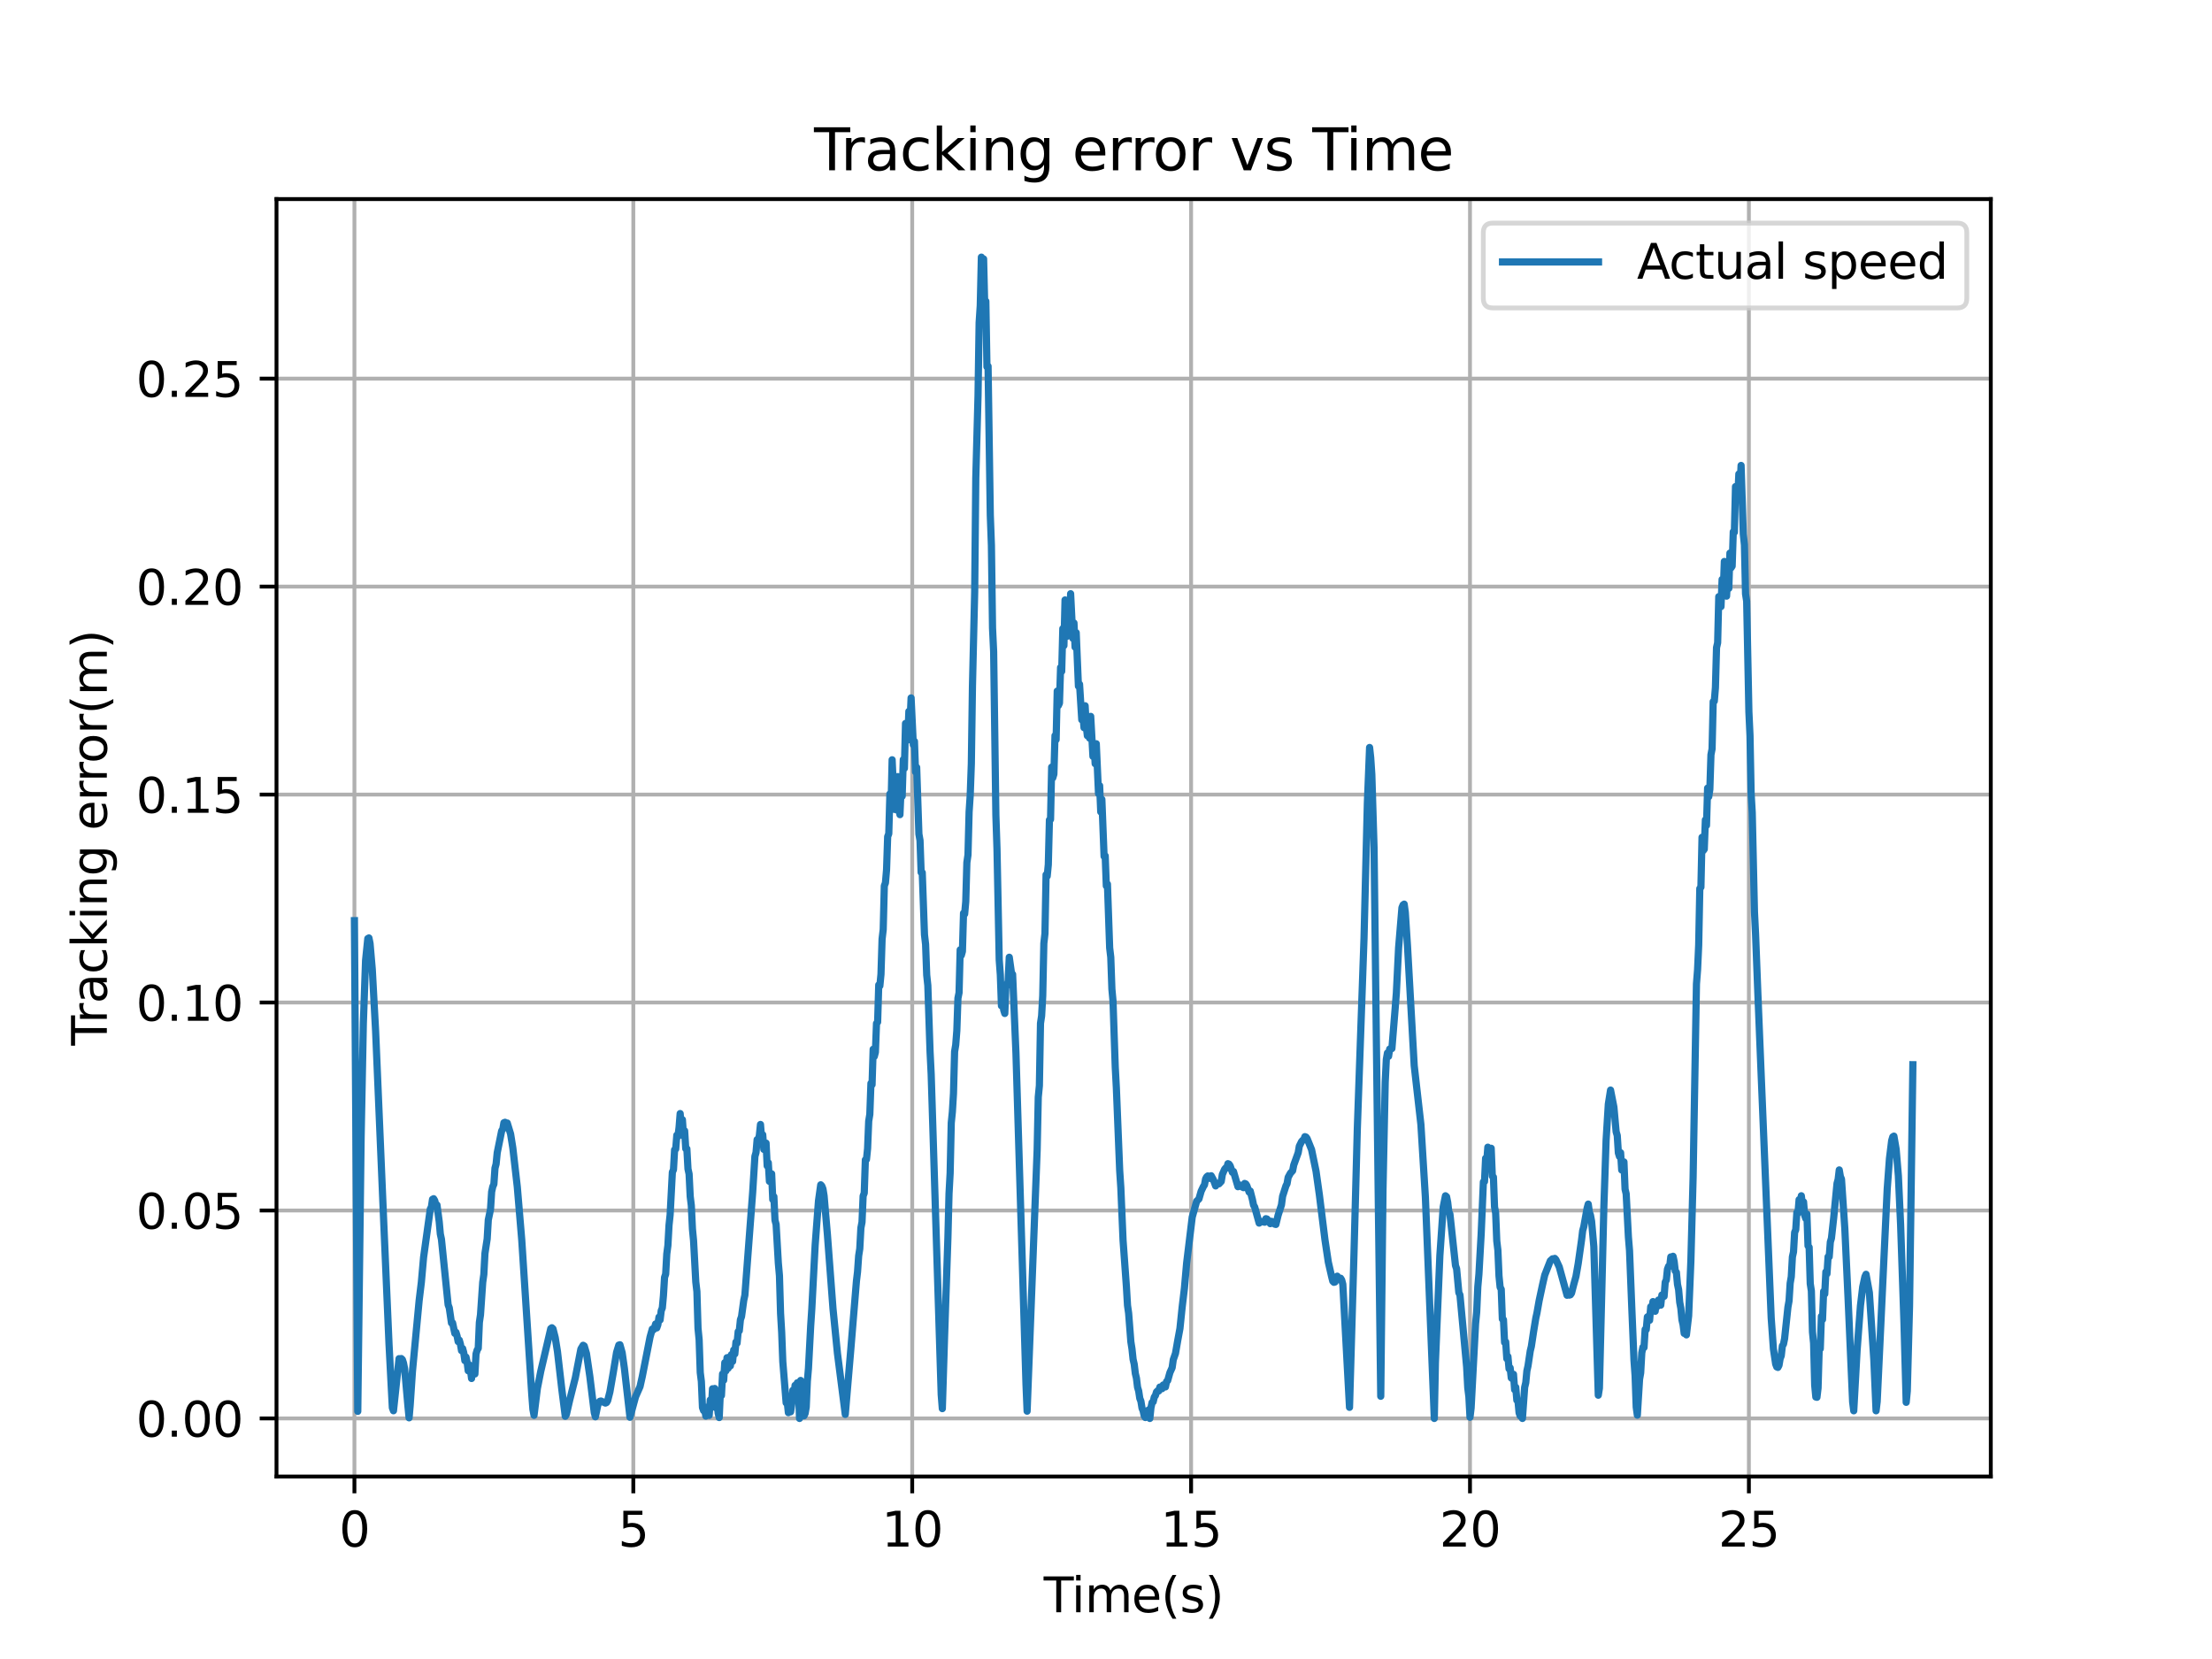 <?xml version="1.0" encoding="utf-8" standalone="no"?>
<!DOCTYPE svg PUBLIC "-//W3C//DTD SVG 1.1//EN"
  "http://www.w3.org/Graphics/SVG/1.1/DTD/svg11.dtd">
<svg xmlns:xlink="http://www.w3.org/1999/xlink" width="460.8pt" height="345.6pt" viewBox="0 0 460.8 345.6" xmlns="http://www.w3.org/2000/svg" version="1.1">
 <defs>
  <style type="text/css">*{stroke-linejoin: round; stroke-linecap: butt}</style>
 </defs>
 <g id="figure_1">
  <g id="patch_1">
   <path d="M 0 345.6 
L 460.8 345.6 
L 460.8 0 
L 0 0 
z
" style="fill: #ffffff"/>
  </g>
  <g id="axes_1">
   <g id="patch_2">
    <path d="M 57.6 307.584 
L 414.72 307.584 
L 414.72 41.472 
L 57.6 41.472 
z
" style="fill: #ffffff"/>
   </g>
   <g id="matplotlib.axis_1">
    <g id="xtick_1">
     <g id="line2d_1">
      <path d="M 73.833 307.584 
L 73.833 41.472 
" clip-path="url(#paebd629987)" style="fill: none; stroke: #b0b0b0; stroke-width: 0.8; stroke-linecap: square"/>
     </g>
     <g id="line2d_2">
      <defs>
       <path id="m8050e074cf" d="M 0 0 
L 0 3.5 
" style="stroke: #000000; stroke-width: 0.8"/>
      </defs>
      <g>
       <use xlink:href="#m8050e074cf" x="73.833" y="307.584" style="stroke: #000000; stroke-width: 0.8"/>
      </g>
     </g>
     <g id="text_1">
      <!-- 0 -->
      <g transform="translate(70.651 322.182) scale(0.1 -0.1)">
       <defs>
        <path id="DejaVuSans-30" d="M 2034 4250 
Q 1547 4250 1301 3770 
Q 1056 3291 1056 2328 
Q 1056 1369 1301 889 
Q 1547 409 2034 409 
Q 2525 409 2770 889 
Q 3016 1369 3016 2328 
Q 3016 3291 2770 3770 
Q 2525 4250 2034 4250 
z
M 2034 4750 
Q 2819 4750 3233 4129 
Q 3647 3509 3647 2328 
Q 3647 1150 3233 529 
Q 2819 -91 2034 -91 
Q 1250 -91 836 529 
Q 422 1150 422 2328 
Q 422 3509 836 4129 
Q 1250 4750 2034 4750 
z
" transform="scale(0.016)"/>
       </defs>
       <use xlink:href="#DejaVuSans-30"/>
      </g>
     </g>
    </g>
    <g id="xtick_2">
     <g id="line2d_3">
      <path d="M 131.931 307.584 
L 131.931 41.472 
" clip-path="url(#paebd629987)" style="fill: none; stroke: #b0b0b0; stroke-width: 0.8; stroke-linecap: square"/>
     </g>
     <g id="line2d_4">
      <g>
       <use xlink:href="#m8050e074cf" x="131.931" y="307.584" style="stroke: #000000; stroke-width: 0.8"/>
      </g>
     </g>
     <g id="text_2">
      <!-- 5 -->
      <g transform="translate(128.75 322.182) scale(0.1 -0.1)">
       <defs>
        <path id="DejaVuSans-35" d="M 691 4666 
L 3169 4666 
L 3169 4134 
L 1269 4134 
L 1269 2991 
Q 1406 3038 1543 3061 
Q 1681 3084 1819 3084 
Q 2600 3084 3056 2656 
Q 3513 2228 3513 1497 
Q 3513 744 3044 326 
Q 2575 -91 1722 -91 
Q 1428 -91 1123 -41 
Q 819 9 494 109 
L 494 744 
Q 775 591 1075 516 
Q 1375 441 1709 441 
Q 2250 441 2565 725 
Q 2881 1009 2881 1497 
Q 2881 1984 2565 2268 
Q 2250 2553 1709 2553 
Q 1456 2553 1204 2497 
Q 953 2441 691 2322 
L 691 4666 
z
" transform="scale(0.016)"/>
       </defs>
       <use xlink:href="#DejaVuSans-35"/>
      </g>
     </g>
    </g>
    <g id="xtick_3">
     <g id="line2d_5">
      <path d="M 190.03 307.584 
L 190.03 41.472 
" clip-path="url(#paebd629987)" style="fill: none; stroke: #b0b0b0; stroke-width: 0.8; stroke-linecap: square"/>
     </g>
     <g id="line2d_6">
      <g>
       <use xlink:href="#m8050e074cf" x="190.03" y="307.584" style="stroke: #000000; stroke-width: 0.8"/>
      </g>
     </g>
     <g id="text_3">
      <!-- 10 -->
      <g transform="translate(183.667 322.182) scale(0.1 -0.1)">
       <defs>
        <path id="DejaVuSans-31" d="M 794 531 
L 1825 531 
L 1825 4091 
L 703 3866 
L 703 4441 
L 1819 4666 
L 2450 4666 
L 2450 531 
L 3481 531 
L 3481 0 
L 794 0 
L 794 531 
z
" transform="scale(0.016)"/>
       </defs>
       <use xlink:href="#DejaVuSans-31"/>
       <use xlink:href="#DejaVuSans-30" x="63.623"/>
      </g>
     </g>
    </g>
    <g id="xtick_4">
     <g id="line2d_7">
      <path d="M 248.128 307.584 
L 248.128 41.472 
" clip-path="url(#paebd629987)" style="fill: none; stroke: #b0b0b0; stroke-width: 0.8; stroke-linecap: square"/>
     </g>
     <g id="line2d_8">
      <g>
       <use xlink:href="#m8050e074cf" x="248.128" y="307.584" style="stroke: #000000; stroke-width: 0.8"/>
      </g>
     </g>
     <g id="text_4">
      <!-- 15 -->
      <g transform="translate(241.766 322.182) scale(0.1 -0.1)">
       <use xlink:href="#DejaVuSans-31"/>
       <use xlink:href="#DejaVuSans-35" x="63.623"/>
      </g>
     </g>
    </g>
    <g id="xtick_5">
     <g id="line2d_9">
      <path d="M 306.227 307.584 
L 306.227 41.472 
" clip-path="url(#paebd629987)" style="fill: none; stroke: #b0b0b0; stroke-width: 0.8; stroke-linecap: square"/>
     </g>
     <g id="line2d_10">
      <g>
       <use xlink:href="#m8050e074cf" x="306.227" y="307.584" style="stroke: #000000; stroke-width: 0.8"/>
      </g>
     </g>
     <g id="text_5">
      <!-- 20 -->
      <g transform="translate(299.864 322.182) scale(0.1 -0.1)">
       <defs>
        <path id="DejaVuSans-32" d="M 1228 531 
L 3431 531 
L 3431 0 
L 469 0 
L 469 531 
Q 828 903 1448 1529 
Q 2069 2156 2228 2338 
Q 2531 2678 2651 2914 
Q 2772 3150 2772 3378 
Q 2772 3750 2511 3984 
Q 2250 4219 1831 4219 
Q 1534 4219 1204 4116 
Q 875 4013 500 3803 
L 500 4441 
Q 881 4594 1212 4672 
Q 1544 4750 1819 4750 
Q 2544 4750 2975 4387 
Q 3406 4025 3406 3419 
Q 3406 3131 3298 2873 
Q 3191 2616 2906 2266 
Q 2828 2175 2409 1742 
Q 1991 1309 1228 531 
z
" transform="scale(0.016)"/>
       </defs>
       <use xlink:href="#DejaVuSans-32"/>
       <use xlink:href="#DejaVuSans-30" x="63.623"/>
      </g>
     </g>
    </g>
    <g id="xtick_6">
     <g id="line2d_11">
      <path d="M 364.325 307.584 
L 364.325 41.472 
" clip-path="url(#paebd629987)" style="fill: none; stroke: #b0b0b0; stroke-width: 0.8; stroke-linecap: square"/>
     </g>
     <g id="line2d_12">
      <g>
       <use xlink:href="#m8050e074cf" x="364.325" y="307.584" style="stroke: #000000; stroke-width: 0.8"/>
      </g>
     </g>
     <g id="text_6">
      <!-- 25 -->
      <g transform="translate(357.963 322.182) scale(0.1 -0.1)">
       <use xlink:href="#DejaVuSans-32"/>
       <use xlink:href="#DejaVuSans-35" x="63.623"/>
      </g>
     </g>
    </g>
    <g id="text_7">
     <!-- Time(s) -->
     <g transform="translate(217.42 335.861) scale(0.1 -0.1)">
      <defs>
       <path id="DejaVuSans-54" d="M -19 4666 
L 3928 4666 
L 3928 4134 
L 2272 4134 
L 2272 0 
L 1638 0 
L 1638 4134 
L -19 4134 
L -19 4666 
z
" transform="scale(0.016)"/>
       <path id="DejaVuSans-69" d="M 603 3500 
L 1178 3500 
L 1178 0 
L 603 0 
L 603 3500 
z
M 603 4863 
L 1178 4863 
L 1178 4134 
L 603 4134 
L 603 4863 
z
" transform="scale(0.016)"/>
       <path id="DejaVuSans-6d" d="M 3328 2828 
Q 3544 3216 3844 3400 
Q 4144 3584 4550 3584 
Q 5097 3584 5394 3201 
Q 5691 2819 5691 2113 
L 5691 0 
L 5113 0 
L 5113 2094 
Q 5113 2597 4934 2840 
Q 4756 3084 4391 3084 
Q 3944 3084 3684 2787 
Q 3425 2491 3425 1978 
L 3425 0 
L 2847 0 
L 2847 2094 
Q 2847 2600 2669 2842 
Q 2491 3084 2119 3084 
Q 1678 3084 1418 2786 
Q 1159 2488 1159 1978 
L 1159 0 
L 581 0 
L 581 3500 
L 1159 3500 
L 1159 2956 
Q 1356 3278 1631 3431 
Q 1906 3584 2284 3584 
Q 2666 3584 2933 3390 
Q 3200 3197 3328 2828 
z
" transform="scale(0.016)"/>
       <path id="DejaVuSans-65" d="M 3597 1894 
L 3597 1613 
L 953 1613 
Q 991 1019 1311 708 
Q 1631 397 2203 397 
Q 2534 397 2845 478 
Q 3156 559 3463 722 
L 3463 178 
Q 3153 47 2828 -22 
Q 2503 -91 2169 -91 
Q 1331 -91 842 396 
Q 353 884 353 1716 
Q 353 2575 817 3079 
Q 1281 3584 2069 3584 
Q 2775 3584 3186 3129 
Q 3597 2675 3597 1894 
z
M 3022 2063 
Q 3016 2534 2758 2815 
Q 2500 3097 2075 3097 
Q 1594 3097 1305 2825 
Q 1016 2553 972 2059 
L 3022 2063 
z
" transform="scale(0.016)"/>
       <path id="DejaVuSans-28" d="M 1984 4856 
Q 1566 4138 1362 3434 
Q 1159 2731 1159 2009 
Q 1159 1288 1364 580 
Q 1569 -128 1984 -844 
L 1484 -844 
Q 1016 -109 783 600 
Q 550 1309 550 2009 
Q 550 2706 781 3412 
Q 1013 4119 1484 4856 
L 1984 4856 
z
" transform="scale(0.016)"/>
       <path id="DejaVuSans-73" d="M 2834 3397 
L 2834 2853 
Q 2591 2978 2328 3040 
Q 2066 3103 1784 3103 
Q 1356 3103 1142 2972 
Q 928 2841 928 2578 
Q 928 2378 1081 2264 
Q 1234 2150 1697 2047 
L 1894 2003 
Q 2506 1872 2764 1633 
Q 3022 1394 3022 966 
Q 3022 478 2636 193 
Q 2250 -91 1575 -91 
Q 1294 -91 989 -36 
Q 684 19 347 128 
L 347 722 
Q 666 556 975 473 
Q 1284 391 1588 391 
Q 1994 391 2212 530 
Q 2431 669 2431 922 
Q 2431 1156 2273 1281 
Q 2116 1406 1581 1522 
L 1381 1569 
Q 847 1681 609 1914 
Q 372 2147 372 2553 
Q 372 3047 722 3315 
Q 1072 3584 1716 3584 
Q 2034 3584 2315 3537 
Q 2597 3491 2834 3397 
z
" transform="scale(0.016)"/>
       <path id="DejaVuSans-29" d="M 513 4856 
L 1013 4856 
Q 1481 4119 1714 3412 
Q 1947 2706 1947 2009 
Q 1947 1309 1714 600 
Q 1481 -109 1013 -844 
L 513 -844 
Q 928 -128 1133 580 
Q 1338 1288 1338 2009 
Q 1338 2731 1133 3434 
Q 928 4138 513 4856 
z
" transform="scale(0.016)"/>
      </defs>
      <use xlink:href="#DejaVuSans-54"/>
      <use xlink:href="#DejaVuSans-69" x="57.959"/>
      <use xlink:href="#DejaVuSans-6d" x="85.742"/>
      <use xlink:href="#DejaVuSans-65" x="183.154"/>
      <use xlink:href="#DejaVuSans-28" x="244.678"/>
      <use xlink:href="#DejaVuSans-73" x="283.691"/>
      <use xlink:href="#DejaVuSans-29" x="335.791"/>
     </g>
    </g>
   </g>
   <g id="matplotlib.axis_2">
    <g id="ytick_1">
     <g id="line2d_13">
      <path d="M 57.6 295.488 
L 414.72 295.488 
" clip-path="url(#paebd629987)" style="fill: none; stroke: #b0b0b0; stroke-width: 0.8; stroke-linecap: square"/>
     </g>
     <g id="line2d_14">
      <defs>
       <path id="mdfc3678222" d="M 0 0 
L -3.5 0 
" style="stroke: #000000; stroke-width: 0.8"/>
      </defs>
      <g>
       <use xlink:href="#mdfc3678222" x="57.6" y="295.488" style="stroke: #000000; stroke-width: 0.8"/>
      </g>
     </g>
     <g id="text_8">
      <!-- 0.00 -->
      <g transform="translate(28.334 299.287) scale(0.1 -0.1)">
       <defs>
        <path id="DejaVuSans-2e" d="M 684 794 
L 1344 794 
L 1344 0 
L 684 0 
L 684 794 
z
" transform="scale(0.016)"/>
       </defs>
       <use xlink:href="#DejaVuSans-30"/>
       <use xlink:href="#DejaVuSans-2e" x="63.623"/>
       <use xlink:href="#DejaVuSans-30" x="95.41"/>
       <use xlink:href="#DejaVuSans-30" x="159.033"/>
      </g>
     </g>
    </g>
    <g id="ytick_2">
     <g id="line2d_15">
      <path d="M 57.6 252.166 
L 414.72 252.166 
" clip-path="url(#paebd629987)" style="fill: none; stroke: #b0b0b0; stroke-width: 0.8; stroke-linecap: square"/>
     </g>
     <g id="line2d_16">
      <g>
       <use xlink:href="#mdfc3678222" x="57.6" y="252.166" style="stroke: #000000; stroke-width: 0.8"/>
      </g>
     </g>
     <g id="text_9">
      <!-- 0.05 -->
      <g transform="translate(28.334 255.965) scale(0.1 -0.1)">
       <use xlink:href="#DejaVuSans-30"/>
       <use xlink:href="#DejaVuSans-2e" x="63.623"/>
       <use xlink:href="#DejaVuSans-30" x="95.41"/>
       <use xlink:href="#DejaVuSans-35" x="159.033"/>
      </g>
     </g>
    </g>
    <g id="ytick_3">
     <g id="line2d_17">
      <path d="M 57.6 208.843 
L 414.72 208.843 
" clip-path="url(#paebd629987)" style="fill: none; stroke: #b0b0b0; stroke-width: 0.8; stroke-linecap: square"/>
     </g>
     <g id="line2d_18">
      <g>
       <use xlink:href="#mdfc3678222" x="57.6" y="208.843" style="stroke: #000000; stroke-width: 0.8"/>
      </g>
     </g>
     <g id="text_10">
      <!-- 0.10 -->
      <g transform="translate(28.334 212.642) scale(0.1 -0.1)">
       <use xlink:href="#DejaVuSans-30"/>
       <use xlink:href="#DejaVuSans-2e" x="63.623"/>
       <use xlink:href="#DejaVuSans-31" x="95.41"/>
       <use xlink:href="#DejaVuSans-30" x="159.033"/>
      </g>
     </g>
    </g>
    <g id="ytick_4">
     <g id="line2d_19">
      <path d="M 57.6 165.521 
L 414.72 165.521 
" clip-path="url(#paebd629987)" style="fill: none; stroke: #b0b0b0; stroke-width: 0.8; stroke-linecap: square"/>
     </g>
     <g id="line2d_20">
      <g>
       <use xlink:href="#mdfc3678222" x="57.6" y="165.521" style="stroke: #000000; stroke-width: 0.8"/>
      </g>
     </g>
     <g id="text_11">
      <!-- 0.15 -->
      <g transform="translate(28.334 169.32) scale(0.1 -0.1)">
       <use xlink:href="#DejaVuSans-30"/>
       <use xlink:href="#DejaVuSans-2e" x="63.623"/>
       <use xlink:href="#DejaVuSans-31" x="95.41"/>
       <use xlink:href="#DejaVuSans-35" x="159.033"/>
      </g>
     </g>
    </g>
    <g id="ytick_5">
     <g id="line2d_21">
      <path d="M 57.6 122.198 
L 414.72 122.198 
" clip-path="url(#paebd629987)" style="fill: none; stroke: #b0b0b0; stroke-width: 0.8; stroke-linecap: square"/>
     </g>
     <g id="line2d_22">
      <g>
       <use xlink:href="#mdfc3678222" x="57.6" y="122.198" style="stroke: #000000; stroke-width: 0.8"/>
      </g>
     </g>
     <g id="text_12">
      <!-- 0.20 -->
      <g transform="translate(28.334 125.998) scale(0.1 -0.1)">
       <use xlink:href="#DejaVuSans-30"/>
       <use xlink:href="#DejaVuSans-2e" x="63.623"/>
       <use xlink:href="#DejaVuSans-32" x="95.41"/>
       <use xlink:href="#DejaVuSans-30" x="159.033"/>
      </g>
     </g>
    </g>
    <g id="ytick_6">
     <g id="line2d_23">
      <path d="M 57.6 78.876 
L 414.72 78.876 
" clip-path="url(#paebd629987)" style="fill: none; stroke: #b0b0b0; stroke-width: 0.8; stroke-linecap: square"/>
     </g>
     <g id="line2d_24">
      <g>
       <use xlink:href="#mdfc3678222" x="57.6" y="78.876" style="stroke: #000000; stroke-width: 0.8"/>
      </g>
     </g>
     <g id="text_13">
      <!-- 0.25 -->
      <g transform="translate(28.334 82.675) scale(0.1 -0.1)">
       <use xlink:href="#DejaVuSans-30"/>
       <use xlink:href="#DejaVuSans-2e" x="63.623"/>
       <use xlink:href="#DejaVuSans-32" x="95.41"/>
       <use xlink:href="#DejaVuSans-35" x="159.033"/>
      </g>
     </g>
    </g>
    <g id="text_14">
     <!-- Tracking error(m) -->
     <g transform="translate(22.255 217.804) rotate(-90) scale(0.1 -0.1)">
      <defs>
       <path id="DejaVuSans-72" d="M 2631 2963 
Q 2534 3019 2420 3045 
Q 2306 3072 2169 3072 
Q 1681 3072 1420 2755 
Q 1159 2438 1159 1844 
L 1159 0 
L 581 0 
L 581 3500 
L 1159 3500 
L 1159 2956 
Q 1341 3275 1631 3429 
Q 1922 3584 2338 3584 
Q 2397 3584 2469 3576 
Q 2541 3569 2628 3553 
L 2631 2963 
z
" transform="scale(0.016)"/>
       <path id="DejaVuSans-61" d="M 2194 1759 
Q 1497 1759 1228 1600 
Q 959 1441 959 1056 
Q 959 750 1161 570 
Q 1363 391 1709 391 
Q 2188 391 2477 730 
Q 2766 1069 2766 1631 
L 2766 1759 
L 2194 1759 
z
M 3341 1997 
L 3341 0 
L 2766 0 
L 2766 531 
Q 2569 213 2275 61 
Q 1981 -91 1556 -91 
Q 1019 -91 701 211 
Q 384 513 384 1019 
Q 384 1609 779 1909 
Q 1175 2209 1959 2209 
L 2766 2209 
L 2766 2266 
Q 2766 2663 2505 2880 
Q 2244 3097 1772 3097 
Q 1472 3097 1187 3025 
Q 903 2953 641 2809 
L 641 3341 
Q 956 3463 1253 3523 
Q 1550 3584 1831 3584 
Q 2591 3584 2966 3190 
Q 3341 2797 3341 1997 
z
" transform="scale(0.016)"/>
       <path id="DejaVuSans-63" d="M 3122 3366 
L 3122 2828 
Q 2878 2963 2633 3030 
Q 2388 3097 2138 3097 
Q 1578 3097 1268 2742 
Q 959 2388 959 1747 
Q 959 1106 1268 751 
Q 1578 397 2138 397 
Q 2388 397 2633 464 
Q 2878 531 3122 666 
L 3122 134 
Q 2881 22 2623 -34 
Q 2366 -91 2075 -91 
Q 1284 -91 818 406 
Q 353 903 353 1747 
Q 353 2603 823 3093 
Q 1294 3584 2113 3584 
Q 2378 3584 2631 3529 
Q 2884 3475 3122 3366 
z
" transform="scale(0.016)"/>
       <path id="DejaVuSans-6b" d="M 581 4863 
L 1159 4863 
L 1159 1991 
L 2875 3500 
L 3609 3500 
L 1753 1863 
L 3688 0 
L 2938 0 
L 1159 1709 
L 1159 0 
L 581 0 
L 581 4863 
z
" transform="scale(0.016)"/>
       <path id="DejaVuSans-6e" d="M 3513 2113 
L 3513 0 
L 2938 0 
L 2938 2094 
Q 2938 2591 2744 2837 
Q 2550 3084 2163 3084 
Q 1697 3084 1428 2787 
Q 1159 2491 1159 1978 
L 1159 0 
L 581 0 
L 581 3500 
L 1159 3500 
L 1159 2956 
Q 1366 3272 1645 3428 
Q 1925 3584 2291 3584 
Q 2894 3584 3203 3211 
Q 3513 2838 3513 2113 
z
" transform="scale(0.016)"/>
       <path id="DejaVuSans-67" d="M 2906 1791 
Q 2906 2416 2648 2759 
Q 2391 3103 1925 3103 
Q 1463 3103 1205 2759 
Q 947 2416 947 1791 
Q 947 1169 1205 825 
Q 1463 481 1925 481 
Q 2391 481 2648 825 
Q 2906 1169 2906 1791 
z
M 3481 434 
Q 3481 -459 3084 -895 
Q 2688 -1331 1869 -1331 
Q 1566 -1331 1297 -1286 
Q 1028 -1241 775 -1147 
L 775 -588 
Q 1028 -725 1275 -790 
Q 1522 -856 1778 -856 
Q 2344 -856 2625 -561 
Q 2906 -266 2906 331 
L 2906 616 
Q 2728 306 2450 153 
Q 2172 0 1784 0 
Q 1141 0 747 490 
Q 353 981 353 1791 
Q 353 2603 747 3093 
Q 1141 3584 1784 3584 
Q 2172 3584 2450 3431 
Q 2728 3278 2906 2969 
L 2906 3500 
L 3481 3500 
L 3481 434 
z
" transform="scale(0.016)"/>
       <path id="DejaVuSans-20" transform="scale(0.016)"/>
       <path id="DejaVuSans-6f" d="M 1959 3097 
Q 1497 3097 1228 2736 
Q 959 2375 959 1747 
Q 959 1119 1226 758 
Q 1494 397 1959 397 
Q 2419 397 2687 759 
Q 2956 1122 2956 1747 
Q 2956 2369 2687 2733 
Q 2419 3097 1959 3097 
z
M 1959 3584 
Q 2709 3584 3137 3096 
Q 3566 2609 3566 1747 
Q 3566 888 3137 398 
Q 2709 -91 1959 -91 
Q 1206 -91 779 398 
Q 353 888 353 1747 
Q 353 2609 779 3096 
Q 1206 3584 1959 3584 
z
" transform="scale(0.016)"/>
      </defs>
      <use xlink:href="#DejaVuSans-54"/>
      <use xlink:href="#DejaVuSans-72" x="46.334"/>
      <use xlink:href="#DejaVuSans-61" x="87.447"/>
      <use xlink:href="#DejaVuSans-63" x="148.727"/>
      <use xlink:href="#DejaVuSans-6b" x="203.707"/>
      <use xlink:href="#DejaVuSans-69" x="261.617"/>
      <use xlink:href="#DejaVuSans-6e" x="289.4"/>
      <use xlink:href="#DejaVuSans-67" x="352.779"/>
      <use xlink:href="#DejaVuSans-20" x="416.256"/>
      <use xlink:href="#DejaVuSans-65" x="448.043"/>
      <use xlink:href="#DejaVuSans-72" x="509.566"/>
      <use xlink:href="#DejaVuSans-72" x="548.93"/>
      <use xlink:href="#DejaVuSans-6f" x="587.793"/>
      <use xlink:href="#DejaVuSans-72" x="648.975"/>
      <use xlink:href="#DejaVuSans-28" x="690.088"/>
      <use xlink:href="#DejaVuSans-6d" x="729.102"/>
      <use xlink:href="#DejaVuSans-29" x="826.514"/>
     </g>
    </g>
   </g>
   <g id="line2d_25">
    <path d="M 73.833 191.788 
L 74.53 294.012 
L 74.53 294.012 
L 75.227 236.961 
L 75.227 236.961 
L 75.692 213.169 
L 75.692 213.169 
L 76.157 200.047 
L 76.157 200.047 
L 76.621 195.519 
L 76.621 195.519 
L 76.854 195.392 
L 76.854 195.392 
L 77.086 196.541 
L 77.086 196.541 
L 77.551 201.932 
L 77.551 201.932 
L 78.248 214.804 
L 78.248 214.804 
L 79.875 253.14 
L 79.875 253.14 
L 81.037 279.947 
L 81.037 279.947 
L 81.734 293.261 
L 81.734 293.261 
L 81.967 293.886 
L 81.967 293.886 
L 83.128 283.034 
L 83.128 283.034 
L 83.361 283.242 
L 83.361 283.242 
L 83.593 283.01 
L 83.826 283.243 
L 83.826 283.243 
L 84.058 283.95 
L 84.29 285.137 
L 84.29 285.137 
L 84.988 292.976 
L 84.988 292.976 
L 85.22 295.355 
L 85.22 295.355 
L 85.452 292.671 
L 85.452 292.671 
L 85.917 285.73 
L 85.917 285.73 
L 87.312 270.946 
L 87.312 270.946 
L 87.776 267.119 
L 87.776 267.119 
L 88.241 261.912 
L 88.241 261.912 
L 89.636 251.863 
L 89.636 251.863 
L 89.868 251.435 
L 89.868 251.435 
L 90.1 249.839 
L 90.1 249.839 
L 90.333 249.714 
L 90.333 249.714 
L 90.565 250.112 
L 90.565 250.112 
L 90.797 251.074 
L 90.797 251.074 
L 91.03 251.01 
L 91.03 251.01 
L 91.495 254.485 
L 91.495 254.485 
L 91.727 257.063 
L 91.727 257.063 
L 91.959 258.15 
L 91.959 258.15 
L 93.354 271.812 
L 93.354 271.812 
L 93.586 272.43 
L 94.051 275.61 
L 94.051 275.61 
L 94.283 275.585 
L 94.283 275.585 
L 94.748 277.769 
L 94.748 277.769 
L 94.981 277.538 
L 95.213 278.288 
L 95.213 278.288 
L 95.445 279.48 
L 95.445 279.48 
L 95.678 279.169 
L 95.678 279.169 
L 95.91 279.988 
L 95.91 279.988 
L 96.143 281.362 
L 96.143 281.362 
L 96.375 280.921 
L 96.375 280.921 
L 96.607 281.795 
L 96.607 281.795 
L 96.84 283.448 
L 96.84 283.448 
L 97.072 282.696 
L 97.072 282.696 
L 97.305 283.734 
L 97.305 283.734 
L 97.537 285.559 
L 97.537 285.559 
L 97.769 284.341 
L 97.769 284.341 
L 98.002 285.368 
L 98.002 285.368 
L 98.234 287.166 
L 98.234 287.166 
L 98.467 284.791 
L 98.467 284.791 
L 98.699 285.249 
L 98.699 285.249 
L 98.931 286.226 
L 98.931 286.226 
L 99.164 282.047 
L 99.164 282.047 
L 99.396 281.257 
L 99.396 281.257 
L 99.628 280.873 
L 99.628 280.873 
L 99.861 275.485 
L 99.861 275.485 
L 100.093 273.898 
L 100.093 273.898 
L 100.558 267.131 
L 100.558 267.131 
L 100.79 265.484 
L 100.79 265.484 
L 101.023 261.109 
L 101.023 261.109 
L 101.488 258.077 
L 101.488 258.077 
L 101.72 254.126 
L 101.72 254.126 
L 102.185 251.914 
L 102.185 251.914 
L 102.417 248.281 
L 102.417 248.281 
L 102.65 247.219 
L 102.65 247.219 
L 102.882 246.687 
L 102.882 246.687 
L 103.114 243.341 
L 103.114 243.341 
L 103.347 242.49 
L 103.347 242.49 
L 103.579 240.141 
L 103.579 240.141 
L 104.509 235.552 
L 104.509 235.552 
L 104.741 235.234 
L 104.741 235.234 
L 104.974 233.886 
L 104.974 233.886 
L 105.206 233.792 
L 105.206 233.792 
L 105.438 234.209 
L 105.438 234.209 
L 105.671 233.942 
L 105.671 233.942 
L 106.368 236.233 
L 106.368 236.233 
L 106.833 239.146 
L 106.833 239.146 
L 107.762 247.247 
L 107.762 247.247 
L 108.692 258.327 
L 108.692 258.327 
L 110.783 290.576 
L 110.783 290.576 
L 111.016 293.597 
L 111.016 293.597 
L 111.248 294.838 
L 111.248 294.838 
L 111.945 289.242 
L 111.945 289.242 
L 112.643 285.698 
L 112.643 285.698 
L 114.734 276.775 
L 114.734 276.775 
L 114.966 276.597 
L 114.966 276.597 
L 115.199 276.818 
L 115.199 276.818 
L 115.664 278.654 
L 115.664 278.654 
L 116.128 281.542 
L 116.128 281.542 
L 117.058 289.608 
L 117.058 289.608 
L 117.755 295.037 
L 117.755 295.037 
L 117.988 294.67 
L 117.988 294.67 
L 118.685 291.637 
L 118.685 291.637 
L 119.847 287.031 
L 119.847 287.031 
L 121.009 281.023 
L 121.009 281.023 
L 121.474 280.246 
L 121.474 280.246 
L 121.706 280.386 
L 122.171 281.958 
L 122.171 281.958 
L 122.868 286.696 
L 122.868 286.696 
L 123.797 294.262 
L 123.797 294.262 
L 124.03 295.144 
L 124.03 295.144 
L 124.495 292.878 
L 124.495 292.878 
L 124.727 292.153 
L 124.727 292.153 
L 124.959 291.91 
L 124.959 291.91 
L 125.192 291.859 
L 126.121 292.286 
L 126.121 292.286 
L 126.354 292.177 
L 126.354 292.177 
L 126.586 291.787 
L 126.586 291.787 
L 127.051 289.957 
L 127.051 289.957 
L 127.748 285.961 
L 127.748 285.961 
L 128.445 281.724 
L 128.445 281.724 
L 128.91 280.206 
L 128.91 280.206 
L 129.143 280.138 
L 129.143 280.138 
L 129.607 281.794 
L 129.607 281.794 
L 130.072 285.047 
L 130.072 285.047 
L 131.234 295.241 
L 131.234 295.241 
L 132.396 290.98 
L 132.396 290.98 
L 133.326 288.86 
L 133.326 288.86 
L 133.79 286.795 
L 133.79 286.795 
L 135.417 278.54 
L 135.417 278.54 
L 135.882 276.866 
L 135.882 276.866 
L 136.114 277.025 
L 136.347 276.576 
L 136.347 276.576 
L 136.579 275.802 
L 136.579 275.802 
L 136.812 276.634 
L 136.812 276.634 
L 137.044 275.98 
L 137.044 275.98 
L 137.276 274.381 
L 137.276 274.381 
L 137.509 274.969 
L 137.509 274.969 
L 137.741 273.046 
L 137.741 273.046 
L 137.973 272.463 
L 137.973 272.463 
L 138.206 269.899 
L 138.206 269.899 
L 138.438 266.095 
L 138.438 266.095 
L 138.671 265.419 
L 138.671 265.419 
L 138.903 261.214 
L 138.903 261.214 
L 139.135 259.466 
L 139.135 259.466 
L 139.368 255.236 
L 139.368 255.236 
L 139.6 253.052 
L 139.6 253.052 
L 140.065 244.186 
L 140.065 244.186 
L 140.297 243.664 
L 140.297 243.664 
L 140.53 239.517 
L 140.53 239.517 
L 140.762 239.372 
L 140.995 236.473 
L 140.995 236.473 
L 141.227 236.741 
L 141.227 236.741 
L 141.459 234.883 
L 141.459 234.883 
L 141.692 231.974 
L 141.692 231.974 
L 141.924 235.216 
L 141.924 235.216 
L 142.157 233.248 
L 142.157 233.248 
L 142.389 236.644 
L 142.621 235.57 
L 142.621 235.57 
L 142.854 239.296 
L 142.854 239.296 
L 143.086 239.313 
L 143.086 239.313 
L 143.319 243.506 
L 143.319 243.506 
L 143.551 244.563 
L 143.551 244.563 
L 143.783 249.247 
L 143.783 249.247 
L 144.016 251.135 
L 144.016 251.135 
L 144.248 256.014 
L 144.248 256.014 
L 144.481 258.454 
L 144.481 258.454 
L 144.945 267.041 
L 144.945 267.041 
L 145.178 269.047 
L 145.178 269.047 
L 145.41 276.714 
L 145.41 276.714 
L 145.643 279.095 
L 145.643 279.095 
L 145.875 285.931 
L 145.875 285.931 
L 146.107 287.784 
L 146.34 293.221 
L 146.34 293.221 
L 146.572 293.86 
L 146.572 293.86 
L 146.804 293.603 
L 146.804 293.603 
L 147.037 294.998 
L 147.037 294.998 
L 147.269 293.145 
L 147.269 293.145 
L 147.502 294.806 
L 147.502 294.806 
L 147.734 294.852 
L 147.734 294.852 
L 147.966 291.631 
L 147.966 291.631 
L 148.199 293.188 
L 148.199 293.188 
L 148.431 289.308 
L 148.431 289.308 
L 148.664 292.32 
L 148.664 292.32 
L 148.896 289.247 
L 148.896 289.247 
L 149.128 293.265 
L 149.128 293.265 
L 149.361 291.53 
L 149.361 291.53 
L 149.593 294.343 
L 149.593 294.343 
L 149.826 295.3 
L 149.826 295.3 
L 150.058 290.061 
L 150.058 290.061 
L 150.29 290.71 
L 150.29 290.71 
L 150.523 286.206 
L 150.523 286.206 
L 150.755 287.531 
L 150.755 287.531 
L 150.988 283.862 
L 150.988 283.862 
L 151.22 285.585 
L 151.22 285.585 
L 151.452 282.833 
L 151.452 282.833 
L 151.685 285.04 
L 151.917 282.703 
L 151.917 282.703 
L 152.15 284.54 
L 152.15 284.54 
L 152.382 282.177 
L 152.382 282.177 
L 152.614 283.614 
L 152.614 283.614 
L 152.847 281.219 
L 152.847 281.219 
L 153.079 282.055 
L 153.079 282.055 
L 153.312 279.569 
L 153.312 279.569 
L 153.544 279.812 
L 153.544 279.812 
L 153.776 277.389 
L 153.776 277.389 
L 154.009 277.231 
L 154.009 277.231 
L 154.241 274.929 
L 154.241 274.929 
L 154.473 274.266 
L 154.473 274.266 
L 154.938 270.872 
L 154.938 270.872 
L 155.171 269.813 
L 155.171 269.813 
L 156.797 248.339 
L 156.797 248.339 
L 157.262 240.884 
L 157.262 240.884 
L 157.495 240.088 
L 157.495 240.088 
L 157.727 237.396 
L 157.727 237.396 
L 157.959 237.745 
L 157.959 237.745 
L 158.192 236.47 
L 158.192 236.47 
L 158.424 234.247 
L 158.424 234.247 
L 158.657 237.236 
L 158.657 237.236 
L 158.889 236.38 
L 158.889 236.38 
L 159.121 239.445 
L 159.121 239.445 
L 159.354 239.457 
L 159.354 239.457 
L 159.586 238.127 
L 159.586 238.127 
L 159.819 242.882 
L 159.819 242.882 
L 160.051 242.219 
L 160.051 242.219 
L 160.283 246.1 
L 160.283 246.1 
L 160.516 246.12 
L 160.516 246.12 
L 160.748 244.524 
L 160.748 244.524 
L 160.981 249.89 
L 160.981 249.89 
L 161.213 249.273 
L 161.213 249.273 
L 161.445 254.194 
L 161.445 254.194 
L 161.678 255.073 
L 161.678 255.073 
L 162.142 263.127 
L 162.142 263.127 
L 162.375 265.769 
L 162.375 265.769 
L 162.607 273.592 
L 162.607 273.592 
L 162.84 277.581 
L 162.84 277.581 
L 163.072 283.657 
L 163.072 283.657 
L 163.769 292.237 
L 163.769 292.237 
L 164.002 292.11 
L 164.002 292.11 
L 164.234 294.287 
L 164.234 294.287 
L 164.466 293.22 
L 164.466 293.22 
L 164.699 294.11 
L 164.699 294.11 
L 164.931 292.476 
L 165.164 289.628 
L 165.164 289.628 
L 165.396 291.044 
L 165.396 291.044 
L 165.628 288.594 
L 165.628 288.594 
L 165.861 289.721 
L 165.861 289.721 
L 166.093 288.062 
L 166.093 288.062 
L 166.326 289.167 
L 166.326 289.167 
L 166.558 295.488 
L 166.558 295.488 
L 166.79 287.575 
L 166.79 287.575 
L 167.023 290.953 
L 167.023 290.953 
L 167.255 291.328 
L 167.488 294.944 
L 167.488 294.944 
L 167.72 294.457 
L 167.72 294.457 
L 167.952 293.107 
L 167.952 293.107 
L 168.185 287.74 
L 168.185 287.74 
L 168.417 285.048 
L 168.417 285.048 
L 168.882 276.202 
L 168.882 276.202 
L 169.114 272.668 
L 169.114 272.668 
L 169.811 259.373 
L 169.811 259.373 
L 170.509 250.135 
L 170.509 250.135 
L 170.973 246.817 
L 170.973 246.817 
L 171.206 247.073 
L 171.206 247.073 
L 171.438 247.683 
L 171.438 247.683 
L 171.671 249.109 
L 171.671 249.109 
L 172.368 257.251 
L 172.368 257.251 
L 173.53 272.649 
L 173.53 272.649 
L 174.459 281.96 
L 174.459 281.96 
L 176.086 294.651 
L 176.086 294.651 
L 177.248 280.977 
L 177.248 280.977 
L 178.41 266.887 
L 178.41 266.887 
L 178.642 264.928 
L 178.642 264.928 
L 178.875 261.602 
L 178.875 261.602 
L 179.107 260.136 
L 179.107 260.136 
L 179.34 255.801 
L 179.34 255.801 
L 179.572 254.597 
L 179.572 254.597 
L 179.804 249.147 
L 179.804 249.147 
L 180.037 248.536 
L 180.037 248.536 
L 180.269 241.613 
L 180.269 241.613 
L 180.502 241.529 
L 180.502 241.529 
L 180.734 239.263 
L 180.734 239.263 
L 180.966 233.557 
L 180.966 233.557 
L 181.199 232.139 
L 181.199 232.139 
L 181.431 225.677 
L 181.431 225.677 
L 181.664 225.959 
L 181.664 225.959 
L 181.896 218.573 
L 181.896 218.573 
L 182.128 220.088 
L 182.128 220.088 
L 182.361 219.203 
L 182.361 219.203 
L 182.593 213.189 
L 182.593 213.189 
L 182.826 212.92 
L 182.826 212.92 
L 183.058 205.181 
L 183.058 205.181 
L 183.29 205.377 
L 183.29 205.377 
L 183.523 202.964 
L 183.523 202.964 
L 183.755 195.62 
L 183.755 195.62 
L 183.988 193.641 
L 183.988 193.641 
L 184.22 184.539 
L 184.22 184.539 
L 184.452 183.92 
L 184.452 183.92 
L 184.685 181.212 
L 184.685 181.212 
L 184.917 174.279 
L 184.917 174.279 
L 185.149 173.678 
L 185.149 173.678 
L 185.382 165.383 
L 185.382 165.383 
L 185.614 168.107 
L 185.614 168.107 
L 185.847 158.275 
L 185.847 158.275 
L 186.311 168.608 
L 186.311 168.608 
L 186.544 163.208 
L 186.544 163.208 
L 186.776 168.728 
L 186.776 168.728 
L 187.009 161.78 
L 187.241 167.913 
L 187.241 167.913 
L 187.473 169.707 
L 187.473 169.707 
L 187.706 164.398 
L 187.706 164.398 
L 187.938 165.88 
L 187.938 165.88 
L 188.171 158.229 
L 188.171 158.229 
L 188.403 160.057 
L 188.403 160.057 
L 188.635 150.707 
L 188.635 150.707 
L 188.868 153.654 
L 188.868 153.654 
L 189.1 154.165 
L 189.1 154.165 
L 189.333 148.189 
L 189.333 148.189 
L 189.565 150.806 
L 189.565 150.806 
L 189.797 145.389 
L 189.797 145.389 
L 190.262 155.158 
L 190.262 155.158 
L 190.495 154.428 
L 190.495 154.428 
L 190.727 160.811 
L 190.727 160.811 
L 190.959 159.85 
L 190.959 159.85 
L 191.424 173.745 
L 191.424 173.745 
L 191.657 175.074 
L 191.657 175.074 
L 191.889 181.742 
L 192.121 181.773 
L 192.121 181.773 
L 192.586 194.711 
L 192.586 194.711 
L 192.819 196.741 
L 192.819 196.741 
L 193.051 203.115 
L 193.051 203.115 
L 193.283 205.293 
L 193.283 205.293 
L 193.748 219.071 
L 193.748 219.071 
L 193.98 223.755 
L 193.98 223.755 
L 196.072 290.53 
L 196.072 290.53 
L 196.304 293.446 
L 196.304 293.446 
L 196.769 278.539 
L 196.769 278.539 
L 197.466 257.905 
L 197.466 257.905 
L 197.699 248.641 
L 197.699 248.641 
L 197.931 244.391 
L 197.931 244.391 
L 198.164 233.926 
L 198.164 233.926 
L 198.396 231.623 
L 198.396 231.623 
L 198.628 227.793 
L 198.628 227.793 
L 198.861 219.072 
L 198.861 219.072 
L 199.093 217.67 
L 199.093 217.67 
L 199.326 214.693 
L 199.326 214.693 
L 199.558 207.942 
L 199.558 207.942 
L 199.79 206.797 
L 199.79 206.797 
L 200.023 197.859 
L 200.023 197.859 
L 200.255 199.022 
L 200.255 199.022 
L 200.488 198.187 
L 200.488 198.187 
L 200.72 190.231 
L 200.72 190.231 
L 200.952 190.412 
L 200.952 190.412 
L 201.185 187.82 
L 201.185 187.82 
L 201.417 179.671 
L 201.417 179.671 
L 201.649 178.091 
L 201.649 178.091 
L 201.882 169.134 
L 201.882 169.134 
L 202.114 165.627 
L 202.114 165.627 
L 202.347 159.094 
L 202.347 159.094 
L 202.579 142.953 
L 202.579 142.953 
L 203.044 123.288 
L 203.044 123.288 
L 203.276 99.562 
L 203.276 99.562 
L 203.741 82.437 
L 203.741 82.437 
L 203.973 67.202 
L 203.973 67.202 
L 204.206 63.65 
L 204.206 63.65 
L 204.438 53.568 
L 204.438 53.568 
L 204.671 57.562 
L 204.671 57.562 
L 204.903 53.94 
L 204.903 53.94 
L 205.135 63.584 
L 205.135 63.584 
L 205.368 62.752 
L 205.368 62.752 
L 205.6 76.415 
L 205.6 76.415 
L 205.833 76.288 
L 206.297 107.31 
L 206.297 107.31 
L 206.53 113.624 
L 206.53 113.624 
L 206.762 130.822 
L 206.762 130.822 
L 206.995 135.752 
L 206.995 135.752 
L 207.459 169.831 
L 207.459 169.831 
L 207.692 176.851 
L 207.692 176.851 
L 208.157 199.976 
L 208.157 199.976 
L 208.389 203.095 
L 208.389 203.095 
L 208.621 209.535 
L 208.621 209.535 
L 208.854 206.941 
L 208.854 206.941 
L 209.086 210.409 
L 209.086 210.409 
L 209.318 211.125 
L 209.318 211.125 
L 209.551 205.169 
L 209.551 205.169 
L 209.783 205.331 
L 209.783 205.331 
L 210.016 204.323 
L 210.016 204.323 
L 210.248 199.411 
L 210.248 199.411 
L 210.713 202.744 
L 210.713 202.744 
L 210.945 202.964 
L 210.945 202.964 
L 211.642 219.381 
L 211.642 219.381 
L 213.734 288.374 
L 213.734 288.374 
L 213.966 293.975 
L 213.966 293.975 
L 216.058 239.548 
L 216.058 239.548 
L 216.29 228.551 
L 216.29 228.551 
L 216.523 226.163 
L 216.523 226.163 
L 216.755 213.177 
L 216.755 213.177 
L 216.987 211.631 
L 216.987 211.631 
L 217.22 207.452 
L 217.22 207.452 
L 217.452 196.521 
L 217.452 196.521 
L 217.685 194.466 
L 217.685 194.466 
L 217.917 182.219 
L 217.917 182.219 
L 218.149 182.522 
L 218.149 182.522 
L 218.382 180.115 
L 218.382 180.115 
L 218.614 170.817 
L 218.614 170.817 
L 218.847 170.701 
L 218.847 170.701 
L 219.079 159.803 
L 219.079 159.803 
L 219.311 162.049 
L 219.311 162.049 
L 219.544 161.266 
L 219.544 161.266 
L 219.776 153.235 
L 219.776 153.235 
L 220.009 154.084 
L 220.009 154.084 
L 220.241 143.964 
L 220.241 143.964 
L 220.473 146.989 
L 220.473 146.989 
L 220.706 146.482 
L 220.706 146.482 
L 220.938 139.049 
L 220.938 139.049 
L 221.171 139.864 
L 221.171 139.864 
L 221.403 130.95 
L 221.403 130.95 
L 221.635 134.494 
L 221.635 134.494 
L 221.868 124.98 
L 221.868 124.98 
L 222.1 130.298 
L 222.1 130.298 
L 222.333 132.535 
L 222.333 132.535 
L 222.565 126.448 
L 222.565 126.448 
L 222.797 130.366 
L 222.797 130.366 
L 223.03 123.681 
L 223.03 123.681 
L 223.495 132.979 
L 223.495 132.979 
L 223.727 129.776 
L 223.727 129.776 
L 223.959 134.817 
L 223.959 134.817 
L 224.192 131.799 
L 224.192 131.799 
L 224.656 142.95 
L 224.656 142.95 
L 224.889 142.54 
L 224.889 142.54 
L 225.354 149.946 
L 225.354 149.946 
L 225.586 148.802 
L 225.586 148.802 
L 225.818 151.591 
L 225.818 151.591 
L 226.051 147.025 
L 226.051 147.025 
L 226.283 151.207 
L 226.283 151.207 
L 226.516 153.271 
L 226.516 153.271 
L 226.748 150.079 
L 226.748 150.079 
L 226.98 153.777 
L 226.98 153.777 
L 227.213 149.235 
L 227.213 149.235 
L 227.678 157.567 
L 227.678 157.567 
L 227.91 154.884 
L 227.91 154.884 
L 228.142 159.1 
L 228.142 159.1 
L 228.375 154.936 
L 228.375 154.936 
L 228.84 165.323 
L 228.84 165.323 
L 229.072 163.665 
L 229.072 163.665 
L 229.304 169.129 
L 229.537 166.517 
L 229.537 166.517 
L 230.002 178.401 
L 230.002 178.401 
L 230.234 178.283 
L 230.234 178.283 
L 230.466 184.551 
L 230.466 184.551 
L 230.699 184.175 
L 230.699 184.175 
L 231.164 197.465 
L 231.164 197.465 
L 231.396 199.421 
L 231.396 199.421 
L 231.628 206.032 
L 231.628 206.032 
L 231.861 208.538 
L 231.861 208.538 
L 232.325 222.265 
L 232.325 222.265 
L 232.558 226.624 
L 232.558 226.624 
L 233.255 243.891 
L 233.255 243.891 
L 233.487 247.376 
L 233.487 247.376 
L 233.952 258.353 
L 233.952 258.353 
L 234.649 267.997 
L 234.649 267.997 
L 234.882 271.941 
L 234.882 271.941 
L 235.114 273.556 
L 235.579 279.514 
L 235.579 279.514 
L 235.811 280.985 
L 235.811 280.985 
L 236.044 283.177 
L 236.044 283.177 
L 236.276 284.188 
L 236.276 284.188 
L 236.509 286.124 
L 236.509 286.124 
L 236.741 287.091 
L 236.741 287.091 
L 236.973 288.993 
L 236.973 288.993 
L 237.206 289.763 
L 237.206 289.763 
L 237.438 291.3 
L 237.438 291.3 
L 237.671 291.895 
L 237.671 291.895 
L 237.903 293.334 
L 237.903 293.334 
L 238.135 293.908 
L 238.135 293.908 
L 238.368 294.981 
L 238.368 294.981 
L 238.6 295.293 
L 238.6 295.293 
L 239.297 293.695 
L 239.297 293.695 
L 239.53 295.488 
L 239.53 295.488 
L 239.762 293.272 
L 239.762 293.272 
L 239.995 292.176 
L 239.995 292.176 
L 240.227 292.024 
L 240.227 292.024 
L 240.459 291.028 
L 240.459 291.028 
L 240.692 290.727 
L 240.692 290.727 
L 240.924 289.968 
L 240.924 289.968 
L 241.156 289.736 
L 241.156 289.736 
L 241.389 289.767 
L 241.389 289.767 
L 241.621 288.95 
L 241.621 288.95 
L 241.854 288.991 
L 241.854 288.991 
L 242.086 289.287 
L 242.086 289.287 
L 242.318 288.516 
L 242.318 288.516 
L 242.783 288.924 
L 242.783 288.924 
L 243.016 287.8 
L 243.016 287.8 
L 243.248 287.609 
L 243.248 287.609 
L 243.713 285.942 
L 243.713 285.942 
L 244.178 284.904 
L 244.178 284.904 
L 244.41 283.266 
L 244.41 283.266 
L 244.875 281.931 
L 244.875 281.931 
L 245.34 279.265 
L 245.34 279.265 
L 245.804 276.751 
L 245.804 276.751 
L 246.269 272.268 
L 246.269 272.268 
L 246.734 268.383 
L 246.734 268.383 
L 247.199 263.111 
L 247.199 263.111 
L 248.361 253.542 
L 248.361 253.542 
L 249.29 250.227 
L 249.29 250.227 
L 249.755 249.777 
L 249.755 249.777 
L 250.22 248.157 
L 250.22 248.157 
L 250.685 247.177 
L 250.685 247.177 
L 250.917 246.834 
L 250.917 246.834 
L 251.149 245.586 
L 251.149 245.586 
L 251.382 245.154 
L 251.382 245.154 
L 251.614 244.969 
L 251.614 244.969 
L 251.847 245.102 
L 251.847 245.102 
L 252.079 245.491 
L 252.079 245.491 
L 252.311 244.928 
L 252.311 244.928 
L 252.776 245.781 
L 252.776 245.781 
L 253.241 247.053 
L 253.241 247.053 
L 253.473 246.48 
L 253.473 246.48 
L 253.706 246.618 
L 253.706 246.618 
L 253.938 246.609 
L 253.938 246.609 
L 254.403 246.113 
L 254.403 246.113 
L 254.635 244.666 
L 254.635 244.666 
L 255.1 243.593 
L 255.1 243.593 
L 255.333 243.308 
L 255.333 243.308 
L 255.565 243.312 
L 255.565 243.312 
L 255.797 242.415 
L 255.797 242.415 
L 256.03 242.516 
L 256.03 242.516 
L 256.262 242.857 
L 256.262 242.857 
L 256.727 244.223 
L 256.727 244.223 
L 256.959 244.046 
L 256.959 244.046 
L 257.889 247.212 
L 257.889 247.212 
L 258.121 246.799 
L 258.121 246.799 
L 258.586 247.181 
L 258.586 247.181 
L 259.051 247.411 
L 259.051 247.411 
L 259.283 246.533 
L 259.283 246.533 
L 259.516 246.636 
L 259.516 246.636 
L 259.748 247 
L 259.748 247 
L 260.213 248.331 
L 260.213 248.331 
L 260.445 248.113 
L 260.445 248.113 
L 260.91 249.928 
L 260.91 249.928 
L 261.142 251.069 
L 261.142 251.069 
L 261.375 251.44 
L 261.375 251.44 
L 262.304 254.795 
L 262.304 254.795 
L 262.537 254.432 
L 262.537 254.432 
L 263.466 254.606 
L 263.466 254.606 
L 263.699 253.878 
L 263.699 253.878 
L 263.931 253.941 
L 263.931 253.941 
L 264.396 254.475 
L 264.396 254.475 
L 264.628 254.911 
L 264.628 254.911 
L 264.861 254.422 
L 264.861 254.422 
L 265.558 255.017 
L 265.558 255.017 
L 265.79 255.072 
L 265.79 255.072 
L 266.255 253.157 
L 266.255 253.157 
L 266.952 251.001 
L 266.952 251.001 
L 267.185 249.222 
L 267.185 249.222 
L 267.882 247.042 
L 267.882 247.042 
L 268.114 246.593 
L 268.114 246.593 
L 268.347 245.262 
L 268.347 245.262 
L 268.811 244.406 
L 268.811 244.406 
L 269.276 243.89 
L 269.276 243.89 
L 269.509 242.7 
L 269.509 242.7 
L 270.438 240.131 
L 270.438 240.131 
L 270.671 238.763 
L 270.671 238.763 
L 271.135 237.822 
L 271.135 237.822 
L 271.368 237.554 
L 271.368 237.554 
L 271.6 237.459 
L 271.6 237.459 
L 271.832 236.786 
L 271.832 236.786 
L 272.065 236.872 
L 272.065 236.872 
L 272.297 237.181 
L 273.227 239.497 
L 273.227 239.497 
L 274.156 243.987 
L 274.156 243.987 
L 274.854 248.943 
L 274.854 248.943 
L 276.016 258.297 
L 276.016 258.297 
L 276.713 262.923 
L 276.713 262.923 
L 277.41 265.976 
L 277.41 265.976 
L 277.642 266.891 
L 277.642 266.891 
L 277.875 267.127 
L 278.107 267.065 
L 278.107 267.065 
L 278.34 266.647 
L 278.34 266.647 
L 278.572 265.853 
L 278.572 265.853 
L 278.804 266.472 
L 278.804 266.472 
L 279.037 266.263 
L 279.037 266.263 
L 279.269 266.271 
L 279.269 266.271 
L 279.501 266.653 
L 279.734 267.542 
L 279.734 267.542 
L 281.128 293.177 
L 281.128 293.177 
L 282.058 261.239 
L 282.058 261.239 
L 282.755 235.117 
L 282.755 235.117 
L 284.149 195.484 
L 284.149 195.484 
L 284.847 167.301 
L 284.847 167.301 
L 285.311 155.714 
L 285.311 155.714 
L 285.544 157.854 
L 285.544 157.854 
L 285.776 161.326 
L 285.776 161.326 
L 286.241 176.633 
L 286.241 176.633 
L 287.171 253.985 
L 287.171 253.985 
L 287.635 290.868 
L 287.635 290.868 
L 288.1 247.949 
L 288.1 247.949 
L 288.565 225.429 
L 288.565 225.429 
L 288.797 220.699 
L 288.797 220.699 
L 289.03 219.35 
L 289.03 219.35 
L 289.262 220.056 
L 289.262 220.056 
L 289.494 218.533 
L 289.494 218.533 
L 289.727 218.551 
L 289.727 218.551 
L 289.959 218.435 
L 290.656 209.856 
L 290.656 209.856 
L 290.889 206.836 
L 290.889 206.836 
L 291.354 197.431 
L 291.354 197.431 
L 292.051 189.082 
L 292.051 189.082 
L 292.283 188.515 
L 292.283 188.515 
L 292.516 188.347 
L 292.516 188.347 
L 292.748 190.05 
L 292.748 190.05 
L 293.213 197.177 
L 293.213 197.177 
L 294.607 221.999 
L 294.607 221.999 
L 295.537 230.184 
L 295.537 230.184 
L 296.001 234.257 
L 296.001 234.257 
L 296.931 249.353 
L 296.931 249.353 
L 297.396 260.828 
L 297.396 260.828 
L 298.79 295.488 
L 298.79 295.488 
L 299.023 283.868 
L 299.023 283.868 
L 299.952 261.52 
L 299.952 261.52 
L 300.649 251.416 
L 300.649 251.416 
L 301.114 249.104 
L 301.114 249.104 
L 301.347 249.302 
L 301.347 249.302 
L 301.579 250.454 
L 301.579 250.454 
L 301.811 252.447 
L 301.811 252.447 
L 302.044 252.895 
L 302.044 252.895 
L 303.206 263.63 
L 303.206 263.63 
L 303.438 264.306 
L 303.438 264.306 
L 303.903 269.284 
L 303.903 269.284 
L 304.135 269.761 
L 304.135 269.761 
L 305.53 284.774 
L 305.53 284.774 
L 305.762 289.107 
L 305.762 289.107 
L 305.994 290.951 
L 305.994 290.951 
L 306.227 295.233 
L 306.227 295.233 
L 306.459 293.312 
L 306.459 293.312 
L 307.389 275.75 
L 307.389 275.75 
L 307.621 273.354 
L 307.621 273.354 
L 307.854 268.074 
L 307.854 268.074 
L 308.086 265.444 
L 308.086 265.444 
L 308.551 257.134 
L 308.551 257.134 
L 309.016 246.211 
L 309.016 246.211 
L 309.248 246.14 
L 309.248 246.14 
L 309.48 241.287 
L 309.48 241.287 
L 309.713 241.995 
L 309.713 241.995 
L 309.945 238.98 
L 309.945 238.98 
L 310.178 241.08 
L 310.178 241.08 
L 310.41 240.768 
L 310.41 240.768 
L 310.642 239.207 
L 310.642 239.207 
L 310.875 245.015 
L 310.875 245.015 
L 311.107 245.208 
L 311.107 245.208 
L 311.339 251.42 
L 311.339 251.42 
L 311.572 252.69 
L 311.572 252.69 
L 311.804 258.511 
L 311.804 258.511 
L 312.037 260.458 
L 312.037 260.458 
L 312.269 265.812 
L 312.269 265.812 
L 312.501 268.153 
L 312.501 268.153 
L 312.734 268.59 
L 312.734 268.59 
L 312.966 274.777 
L 312.966 274.777 
L 313.199 274.919 
L 313.199 274.919 
L 313.431 279.648 
L 313.431 279.648 
L 313.663 279.534 
L 313.663 279.534 
L 313.896 283.033 
L 313.896 283.033 
L 314.128 282.593 
L 314.128 282.593 
L 314.361 285.146 
L 314.361 285.146 
L 314.593 284.949 
L 314.593 284.949 
L 314.825 287.05 
L 314.825 287.05 
L 315.058 287.227 
L 315.058 287.227 
L 315.29 286.288 
L 315.29 286.288 
L 315.523 289.499 
L 315.523 289.499 
L 315.755 288.981 
L 315.755 288.981 
L 315.987 291.698 
L 315.987 291.698 
L 316.22 291.78 
L 316.22 291.78 
L 316.452 294.314 
L 316.452 294.314 
L 316.685 294.98 
L 316.685 294.98 
L 316.917 293.681 
L 316.917 293.681 
L 317.149 295.488 
L 317.149 295.488 
L 317.614 289 
L 317.614 289 
L 317.847 288.034 
L 317.847 288.034 
L 318.079 285.58 
L 318.079 285.58 
L 318.311 284.548 
L 318.311 284.548 
L 318.776 281.438 
L 318.776 281.438 
L 319.008 280.482 
L 319.008 280.482 
L 319.473 277.406 
L 319.473 277.406 
L 319.938 274.582 
L 319.938 274.582 
L 320.17 273.54 
L 320.17 273.54 
L 320.635 270.92 
L 320.635 270.92 
L 321.332 267.665 
L 321.332 267.665 
L 321.797 265.626 
L 321.797 265.626 
L 322.959 262.655 
L 322.959 262.655 
L 323.424 262.234 
L 323.424 262.234 
L 323.656 262.256 
L 323.656 262.256 
L 323.889 262.148 
L 323.889 262.148 
L 324.121 262.41 
L 324.121 262.41 
L 324.818 263.922 
L 324.818 263.922 
L 326.445 269.825 
L 326.445 269.825 
L 326.677 269.639 
L 326.677 269.639 
L 326.91 269.796 
L 326.91 269.796 
L 327.142 269.727 
L 327.142 269.727 
L 327.375 269.394 
L 327.375 269.394 
L 327.839 267.582 
L 327.839 267.582 
L 328.304 265.892 
L 328.304 265.892 
L 328.769 263.215 
L 328.769 263.215 
L 329.466 258.312 
L 329.466 258.312 
L 329.699 256.377 
L 329.699 256.377 
L 329.931 255.548 
L 329.931 255.548 
L 330.628 251.678 
L 330.628 251.678 
L 330.861 250.836 
L 330.861 250.836 
L 331.093 252.502 
L 331.093 252.502 
L 331.325 253.145 
L 331.325 253.145 
L 331.558 254.419 
L 331.558 254.419 
L 332.023 259.685 
L 332.023 259.685 
L 332.952 290.648 
L 332.952 290.648 
L 333.185 289.189 
L 333.185 289.189 
L 334.114 251.42 
L 334.114 251.42 
L 334.579 237.56 
L 334.579 237.56 
L 335.044 230.018 
L 335.044 230.018 
L 335.508 227.083 
L 335.508 227.083 
L 336.206 230.64 
L 336.206 230.64 
L 336.67 235.761 
L 336.67 235.761 
L 336.903 236.552 
L 337.135 240.176 
L 337.135 240.176 
L 337.368 240.93 
L 337.368 240.93 
L 337.6 240.13 
L 337.6 240.13 
L 337.832 243.739 
L 337.832 243.739 
L 338.065 243.421 
L 338.297 242.045 
L 338.297 242.045 
L 338.53 247.728 
L 338.53 247.728 
L 338.762 248.701 
L 338.762 248.701 
L 339.227 257.707 
L 339.227 257.707 
L 339.459 260.515 
L 339.459 260.515 
L 339.924 272.237 
L 339.924 272.237 
L 340.389 283.385 
L 340.389 283.385 
L 340.621 286.584 
L 340.621 286.584 
L 340.854 293.124 
L 341.086 294.802 
L 341.086 294.802 
L 341.551 287.31 
L 341.551 287.31 
L 341.783 285.995 
L 341.783 285.995 
L 342.016 281.835 
L 342.016 281.835 
L 342.248 280.647 
L 342.248 280.647 
L 342.48 280.716 
L 342.48 280.716 
L 342.713 276.939 
L 342.713 276.939 
L 342.945 276.978 
L 343.177 274.339 
L 343.177 274.339 
L 343.41 274.179 
L 343.41 274.179 
L 343.642 275.041 
L 343.642 275.041 
L 343.875 272.22 
L 343.875 272.22 
L 344.107 272.914 
L 344.107 272.914 
L 344.339 271.147 
L 344.339 271.147 
L 344.572 271.691 
L 344.572 271.691 
L 344.804 273.163 
L 344.804 273.163 
L 345.037 271.211 
L 345.037 271.211 
L 345.269 272.129 
L 345.269 272.129 
L 345.501 270.813 
L 345.501 270.813 
L 345.734 271.095 
L 345.734 271.095 
L 345.966 271.89 
L 346.199 269.771 
L 346.199 269.771 
L 346.431 269.734 
L 346.431 269.734 
L 346.663 270.052 
L 346.663 270.052 
L 346.896 267.079 
L 346.896 267.079 
L 347.128 266.659 
L 347.128 266.659 
L 347.361 264.402 
L 347.361 264.402 
L 347.593 263.784 
L 347.593 263.784 
L 347.825 263.823 
L 348.058 261.835 
L 348.058 261.835 
L 348.29 262.326 
L 348.29 262.326 
L 348.523 261.706 
L 348.523 261.706 
L 348.755 262.78 
L 348.755 262.78 
L 348.987 264.769 
L 348.987 264.769 
L 349.22 265.044 
L 349.22 265.044 
L 349.452 267.546 
L 349.452 267.546 
L 349.685 268.652 
L 349.685 268.652 
L 349.917 271.293 
L 349.917 271.293 
L 350.149 272.524 
L 350.149 272.524 
L 350.382 274.961 
L 350.382 274.961 
L 350.614 275.94 
L 350.614 275.94 
L 350.846 277.771 
L 351.079 277.63 
L 351.079 277.63 
L 351.311 278.079 
L 351.311 278.079 
L 351.776 274.095 
L 351.776 274.095 
L 352.241 262.649 
L 352.241 262.649 
L 352.706 245.248 
L 352.706 245.248 
L 353.403 204.973 
L 353.403 204.973 
L 353.635 202.008 
L 353.635 202.008 
L 353.868 196.877 
L 353.868 196.877 
L 354.1 185.099 
L 354.1 185.099 
L 354.332 184.824 
L 354.332 184.824 
L 354.565 174.424 
L 354.565 174.424 
L 354.797 177.22 
L 354.797 177.22 
L 355.03 176.9 
L 355.03 176.9 
L 355.262 170.794 
L 355.262 170.794 
L 355.494 171.95 
L 355.494 171.95 
L 355.727 164.171 
L 355.727 164.171 
L 355.959 165.975 
L 355.959 165.975 
L 356.192 164.432 
L 356.192 164.432 
L 356.424 157.224 
L 356.424 157.224 
L 356.656 156.02 
L 356.656 156.02 
L 356.889 146.155 
L 356.889 146.155 
L 357.121 146.067 
L 357.121 146.067 
L 357.354 143.251 
L 357.354 143.251 
L 357.586 134.906 
L 357.586 134.906 
L 357.818 133.901 
L 357.818 133.901 
L 358.051 124.287 
L 358.051 124.287 
L 358.283 126.436 
L 358.283 126.436 
L 358.515 126.369 
L 358.515 126.369 
L 358.748 120.702 
L 358.748 120.702 
L 358.98 123.556 
L 358.98 123.556 
L 359.213 116.965 
L 359.213 116.965 
L 359.445 122.074 
L 359.445 122.074 
L 359.677 124.19 
L 359.677 124.19 
L 359.91 119.91 
L 359.91 119.91 
L 360.142 122.577 
L 360.142 122.577 
L 360.375 115.22 
L 360.375 115.22 
L 360.607 118.298 
L 360.607 118.298 
L 360.839 117.938 
L 360.839 117.938 
L 361.072 110.77 
L 361.072 110.77 
L 361.304 110.88 
L 361.304 110.88 
L 361.537 101.36 
L 361.537 101.36 
L 361.769 103.599 
L 361.769 103.599 
L 362.001 103.759 
L 362.001 103.759 
L 362.234 98.736 
L 362.234 98.736 
L 362.466 101.832 
L 362.466 101.832 
L 362.699 96.958 
L 362.699 96.958 
L 363.163 111.272 
L 363.163 111.272 
L 363.396 113.518 
L 363.396 113.518 
L 363.628 123.728 
L 363.628 123.728 
L 363.861 125.215 
L 363.861 125.215 
L 364.325 148.257 
L 364.325 148.257 
L 364.558 153.275 
L 364.558 153.275 
L 364.79 165.291 
L 364.79 165.291 
L 365.023 169.281 
L 365.023 169.281 
L 365.487 189.997 
L 365.487 189.997 
L 365.72 194.672 
L 365.72 194.672 
L 366.184 206.707 
L 366.184 206.707 
L 366.882 223.855 
L 366.882 223.855 
L 368.973 274.549 
L 368.973 274.549 
L 369.438 281.03 
L 369.438 281.03 
L 369.903 284.151 
L 369.903 284.151 
L 370.135 284.755 
L 370.135 284.755 
L 370.368 284.858 
L 370.368 284.858 
L 370.6 284.416 
L 370.6 284.416 
L 370.832 283.035 
L 370.832 283.035 
L 371.065 282.442 
L 371.065 282.442 
L 371.297 280.383 
L 371.297 280.383 
L 371.53 280.016 
L 371.53 280.016 
L 371.762 278.869 
L 371.762 278.869 
L 372.459 272.295 
L 372.459 272.295 
L 372.692 270.994 
L 372.924 267.318 
L 373.156 265.967 
L 373.156 265.967 
L 373.389 261.837 
L 373.389 261.837 
L 373.621 260.786 
L 373.621 260.786 
L 373.853 256.732 
L 373.853 256.732 
L 374.086 256.181 
L 374.086 256.181 
L 374.318 252.582 
L 374.318 252.582 
L 374.551 252.723 
L 374.551 252.723 
L 374.783 249.911 
L 374.783 249.911 
L 375.015 250.882 
L 375.015 250.882 
L 375.248 249.1 
L 375.248 249.1 
L 375.48 250.976 
L 375.48 250.976 
L 375.713 250.377 
L 375.713 250.377 
L 375.945 253.186 
L 375.945 253.186 
L 376.177 253.846 
L 376.177 253.846 
L 376.41 252.905 
L 376.642 259.525 
L 376.642 259.525 
L 376.875 259.825 
L 376.875 259.825 
L 377.107 267.406 
L 377.107 267.406 
L 377.339 268.923 
L 377.339 268.923 
L 377.572 277.484 
L 377.572 277.484 
L 377.804 279.808 
L 377.804 279.808 
L 378.037 288.591 
L 378.037 288.591 
L 378.269 291.023 
L 378.269 291.023 
L 378.501 291.084 
L 378.501 291.084 
L 378.734 289.151 
L 378.734 289.151 
L 378.966 281.166 
L 378.966 281.166 
L 379.199 280.975 
L 379.199 280.975 
L 379.431 274.205 
L 379.431 274.205 
L 379.663 274.888 
L 379.663 274.888 
L 379.896 269.029 
L 379.896 269.029 
L 380.128 269.562 
L 380.128 269.562 
L 380.361 264.954 
L 380.361 264.954 
L 380.593 265.356 
L 380.593 265.356 
L 380.825 261.8 
L 380.825 261.8 
L 381.058 261.821 
L 381.058 261.821 
L 381.29 258.738 
L 381.29 258.738 
L 381.523 257.946 
L 381.523 257.946 
L 381.987 253.745 
L 381.987 253.745 
L 382.684 246.536 
L 382.684 246.536 
L 382.917 245.691 
L 382.917 245.691 
L 383.149 243.718 
L 383.149 243.718 
L 383.382 245.084 
L 383.382 245.084 
L 383.614 245.626 
L 383.614 245.626 
L 384.311 255.953 
L 384.311 255.953 
L 385.008 270.917 
L 385.008 270.917 
L 385.938 292.056 
L 385.938 292.056 
L 386.17 293.895 
L 386.17 293.895 
L 386.868 281.286 
L 386.868 281.286 
L 387.565 272.009 
L 387.565 272.009 
L 388.03 268.108 
L 388.03 268.108 
L 388.494 265.966 
L 388.494 265.966 
L 388.727 265.458 
L 388.727 265.458 
L 389.424 269.292 
L 389.424 269.292 
L 390.353 283.27 
L 390.353 283.27 
L 390.818 293.893 
L 390.818 293.893 
L 391.051 291.975 
L 391.051 291.975 
L 393.142 247.663 
L 393.142 247.663 
L 393.607 241.355 
L 393.607 241.355 
L 394.072 237.592 
L 394.072 237.592 
L 394.304 236.823 
L 394.304 236.823 
L 394.537 236.677 
L 395.001 239.395 
L 395.001 239.395 
L 395.466 244.952 
L 395.466 244.952 
L 395.931 255.073 
L 395.931 255.073 
L 396.628 275.469 
L 396.628 275.469 
L 397.093 292.131 
L 397.093 292.131 
L 397.325 289.746 
L 397.325 289.746 
L 397.79 272.096 
L 397.79 272.096 
L 398.487 221.799 
L 398.487 221.799 
" clip-path="url(#paebd629987)" style="fill: none; stroke: #1f77b4; stroke-width: 1.5; stroke-linecap: square"/>
   </g>
   <g id="patch_3">
    <path d="M 57.6 307.584 
L 57.6 41.472 
" style="fill: none; stroke: #000000; stroke-width: 0.8; stroke-linejoin: miter; stroke-linecap: square"/>
   </g>
   <g id="patch_4">
    <path d="M 414.72 307.584 
L 414.72 41.472 
" style="fill: none; stroke: #000000; stroke-width: 0.8; stroke-linejoin: miter; stroke-linecap: square"/>
   </g>
   <g id="patch_5">
    <path d="M 57.6 307.584 
L 414.72 307.584 
" style="fill: none; stroke: #000000; stroke-width: 0.8; stroke-linejoin: miter; stroke-linecap: square"/>
   </g>
   <g id="patch_6">
    <path d="M 57.6 41.472 
L 414.72 41.472 
" style="fill: none; stroke: #000000; stroke-width: 0.8; stroke-linejoin: miter; stroke-linecap: square"/>
   </g>
   <g id="text_15">
    <!-- Tracking error vs Time -->
    <g transform="translate(169.584 35.472) scale(0.12 -0.12)">
     <defs>
      <path id="DejaVuSans-76" d="M 191 3500 
L 800 3500 
L 1894 563 
L 2988 3500 
L 3597 3500 
L 2284 0 
L 1503 0 
L 191 3500 
z
" transform="scale(0.016)"/>
     </defs>
     <use xlink:href="#DejaVuSans-54"/>
     <use xlink:href="#DejaVuSans-72" x="46.334"/>
     <use xlink:href="#DejaVuSans-61" x="87.447"/>
     <use xlink:href="#DejaVuSans-63" x="148.727"/>
     <use xlink:href="#DejaVuSans-6b" x="203.707"/>
     <use xlink:href="#DejaVuSans-69" x="261.617"/>
     <use xlink:href="#DejaVuSans-6e" x="289.4"/>
     <use xlink:href="#DejaVuSans-67" x="352.779"/>
     <use xlink:href="#DejaVuSans-20" x="416.256"/>
     <use xlink:href="#DejaVuSans-65" x="448.043"/>
     <use xlink:href="#DejaVuSans-72" x="509.566"/>
     <use xlink:href="#DejaVuSans-72" x="548.93"/>
     <use xlink:href="#DejaVuSans-6f" x="587.793"/>
     <use xlink:href="#DejaVuSans-72" x="648.975"/>
     <use xlink:href="#DejaVuSans-20" x="690.088"/>
     <use xlink:href="#DejaVuSans-76" x="721.875"/>
     <use xlink:href="#DejaVuSans-73" x="781.055"/>
     <use xlink:href="#DejaVuSans-20" x="833.154"/>
     <use xlink:href="#DejaVuSans-54" x="864.941"/>
     <use xlink:href="#DejaVuSans-69" x="922.9"/>
     <use xlink:href="#DejaVuSans-6d" x="950.684"/>
     <use xlink:href="#DejaVuSans-65" x="1048.096"/>
    </g>
   </g>
   <g id="legend_1">
    <g id="patch_7">
     <path d="M 311.001 64.15 
L 407.72 64.15 
Q 409.72 64.15 409.72 62.15 
L 409.72 48.472 
Q 409.72 46.472 407.72 46.472 
L 311.001 46.472 
Q 309.001 46.472 309.001 48.472 
L 309.001 62.15 
Q 309.001 64.15 311.001 64.15 
z
" style="fill: #ffffff; opacity: 0.8; stroke: #cccccc; stroke-linejoin: miter"/>
    </g>
    <g id="line2d_26">
     <path d="M 313.001 54.57 
L 323.001 54.57 
L 333.001 54.57 
" style="fill: none; stroke: #1f77b4; stroke-width: 1.5; stroke-linecap: square"/>
    </g>
    <g id="text_16">
     <!-- Actual speed -->
     <g transform="translate(341.001 58.07) scale(0.1 -0.1)">
      <defs>
       <path id="DejaVuSans-41" d="M 2188 4044 
L 1331 1722 
L 3047 1722 
L 2188 4044 
z
M 1831 4666 
L 2547 4666 
L 4325 0 
L 3669 0 
L 3244 1197 
L 1141 1197 
L 716 0 
L 50 0 
L 1831 4666 
z
" transform="scale(0.016)"/>
       <path id="DejaVuSans-74" d="M 1172 4494 
L 1172 3500 
L 2356 3500 
L 2356 3053 
L 1172 3053 
L 1172 1153 
Q 1172 725 1289 603 
Q 1406 481 1766 481 
L 2356 481 
L 2356 0 
L 1766 0 
Q 1100 0 847 248 
Q 594 497 594 1153 
L 594 3053 
L 172 3053 
L 172 3500 
L 594 3500 
L 594 4494 
L 1172 4494 
z
" transform="scale(0.016)"/>
       <path id="DejaVuSans-75" d="M 544 1381 
L 544 3500 
L 1119 3500 
L 1119 1403 
Q 1119 906 1312 657 
Q 1506 409 1894 409 
Q 2359 409 2629 706 
Q 2900 1003 2900 1516 
L 2900 3500 
L 3475 3500 
L 3475 0 
L 2900 0 
L 2900 538 
Q 2691 219 2414 64 
Q 2138 -91 1772 -91 
Q 1169 -91 856 284 
Q 544 659 544 1381 
z
M 1991 3584 
L 1991 3584 
z
" transform="scale(0.016)"/>
       <path id="DejaVuSans-6c" d="M 603 4863 
L 1178 4863 
L 1178 0 
L 603 0 
L 603 4863 
z
" transform="scale(0.016)"/>
       <path id="DejaVuSans-70" d="M 1159 525 
L 1159 -1331 
L 581 -1331 
L 581 3500 
L 1159 3500 
L 1159 2969 
Q 1341 3281 1617 3432 
Q 1894 3584 2278 3584 
Q 2916 3584 3314 3078 
Q 3713 2572 3713 1747 
Q 3713 922 3314 415 
Q 2916 -91 2278 -91 
Q 1894 -91 1617 61 
Q 1341 213 1159 525 
z
M 3116 1747 
Q 3116 2381 2855 2742 
Q 2594 3103 2138 3103 
Q 1681 3103 1420 2742 
Q 1159 2381 1159 1747 
Q 1159 1113 1420 752 
Q 1681 391 2138 391 
Q 2594 391 2855 752 
Q 3116 1113 3116 1747 
z
" transform="scale(0.016)"/>
       <path id="DejaVuSans-64" d="M 2906 2969 
L 2906 4863 
L 3481 4863 
L 3481 0 
L 2906 0 
L 2906 525 
Q 2725 213 2448 61 
Q 2172 -91 1784 -91 
Q 1150 -91 751 415 
Q 353 922 353 1747 
Q 353 2572 751 3078 
Q 1150 3584 1784 3584 
Q 2172 3584 2448 3432 
Q 2725 3281 2906 2969 
z
M 947 1747 
Q 947 1113 1208 752 
Q 1469 391 1925 391 
Q 2381 391 2643 752 
Q 2906 1113 2906 1747 
Q 2906 2381 2643 2742 
Q 2381 3103 1925 3103 
Q 1469 3103 1208 2742 
Q 947 2381 947 1747 
z
" transform="scale(0.016)"/>
      </defs>
      <use xlink:href="#DejaVuSans-41"/>
      <use xlink:href="#DejaVuSans-63" x="66.658"/>
      <use xlink:href="#DejaVuSans-74" x="121.639"/>
      <use xlink:href="#DejaVuSans-75" x="160.848"/>
      <use xlink:href="#DejaVuSans-61" x="224.227"/>
      <use xlink:href="#DejaVuSans-6c" x="285.506"/>
      <use xlink:href="#DejaVuSans-20" x="313.289"/>
      <use xlink:href="#DejaVuSans-73" x="345.076"/>
      <use xlink:href="#DejaVuSans-70" x="397.176"/>
      <use xlink:href="#DejaVuSans-65" x="460.652"/>
      <use xlink:href="#DejaVuSans-65" x="522.176"/>
      <use xlink:href="#DejaVuSans-64" x="583.699"/>
     </g>
    </g>
   </g>
  </g>
 </g>
 <defs>
  <clipPath id="paebd629987">
   <rect x="57.6" y="41.472" width="357.12" height="266.112"/>
  </clipPath>
 </defs>
</svg>

